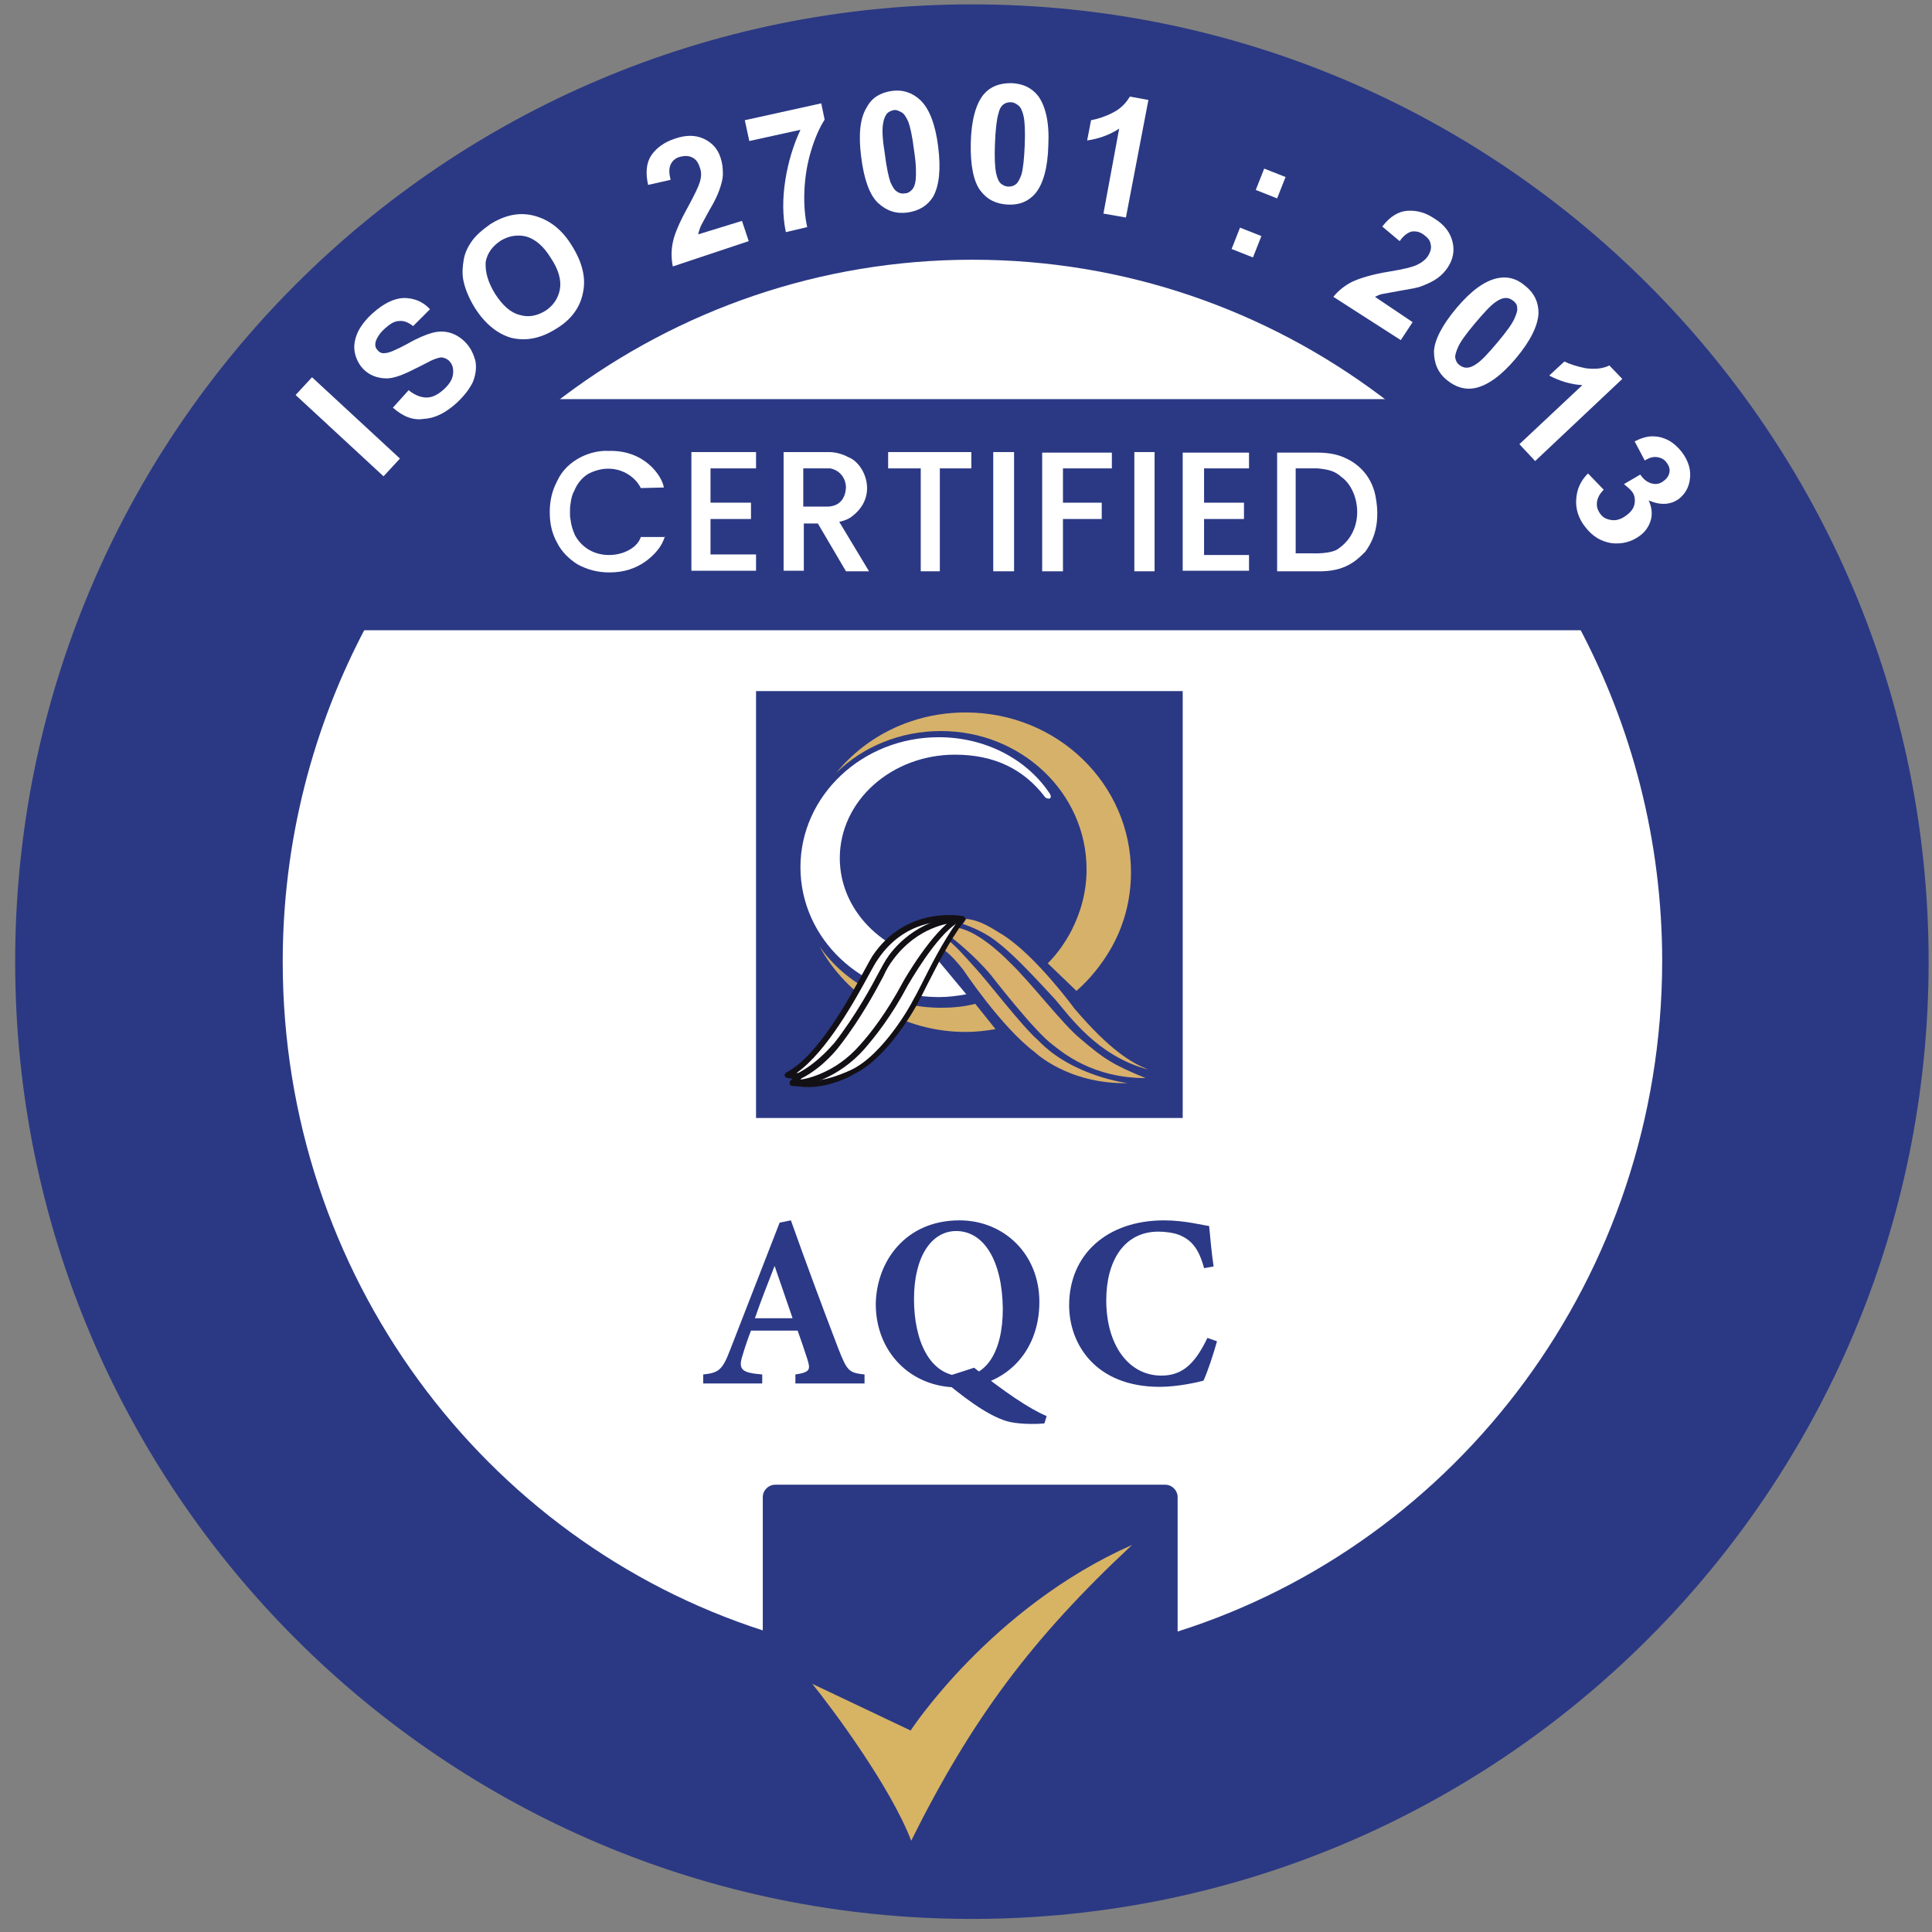 <svg xmlns="http://www.w3.org/2000/svg" width="104" height="104" viewBox="0 0 104 104" fill="none">
  <rect x="0" y="0" width="104" height="104" fill="#808080" stroke="none"/>
  <path d="M96.496 50.948C96.496 75.381 76.707 95.182 52.287 95.182C27.868 95.182 8.078 75.381 8.078 50.948C8.078 26.514 27.868 6.713 52.287 6.713C76.707 6.713 96.496 26.514 96.496 50.948Z" fill="white"/>
  <path d="M63.665 37.202H40.698V60.182H63.665V37.202Z" fill="#2B3984"/>
  <path d="M52.317 0.235C23.873 0.235 0.816 23.306 0.816 51.766C0.816 80.226 23.873 103.297 52.317 103.297C80.761 103.297 103.819 80.226 103.819 51.766C103.819 23.306 80.761 0.235 52.317 0.235ZM63.392 87.825V80.589C63.392 80.226 63.09 79.923 62.727 79.923H41.727C41.363 79.923 41.061 80.226 41.061 80.589V87.765C26.052 82.92 15.219 68.63 15.219 51.766C15.219 45.256 16.853 39.11 19.698 33.751C22.33 28.846 25.992 24.577 30.379 21.308C36.522 16.706 44.117 13.981 52.348 13.981C60.578 13.981 68.173 16.706 74.316 21.308C78.734 24.608 82.395 28.846 84.997 33.751C87.842 39.11 89.476 45.226 89.476 51.766C89.445 68.721 78.492 83.041 63.392 87.825Z" fill="#2B3984"/>
  <path d="M86.341 33.926H18.439C21.175 29.023 25.107 24.755 29.699 21.486H75.145C76.938 22.758 78.762 24.362 80.492 26.057C83.291 29.053 84.769 31.384 86.341 33.926Z" fill="#2B3984"/>
  <path d="M38.247 25.213V27.059H40.426V27.938H38.247V29.845H40.698V30.723H37.218V24.335H40.698V25.213H38.247Z" fill="white"/>
  <path d="M45.176 28.089C45.358 28.059 45.6 27.968 45.751 27.877C47.355 26.787 46.568 24.94 45.66 24.607C45.388 24.456 44.995 24.335 44.632 24.335H42.181V30.723H43.27V28.18H44.026L45.539 30.753H46.78L45.176 28.089ZM43.24 25.213H44.692C45.297 25.334 45.539 25.848 45.539 26.242C45.509 26.787 45.237 27.241 44.571 27.271H43.24V25.213Z" fill="white"/>
  <path d="M52.287 24.335V25.213H50.592V30.753H49.564V25.213H47.809V24.335H52.287Z" fill="white"/>
  <path d="M54.587 24.335H53.467V30.753H54.587V24.335Z" fill="white"/>
  <path d="M57.219 25.213V27.06H59.307V27.938H57.219V30.754H56.1V24.365H59.852V25.213H57.219Z" fill="white"/>
  <path d="M62.152 24.335H61.062V30.753H62.152V24.335Z" fill="white"/>
  <path d="M64.815 25.213V27.06H66.963V27.938H64.815V29.876H67.235V30.723H63.665V24.365H67.235V25.213H64.815Z" fill="white"/>
  <path d="M74.043 26.697C73.801 25.485 72.954 24.88 72.379 24.638C71.986 24.456 71.502 24.365 70.927 24.365H68.748V30.754H70.927C72.409 30.784 73.015 30.178 73.499 29.694C73.771 29.3 74.376 28.422 74.043 26.697ZM72.077 29.512C71.683 29.845 70.624 29.785 70.624 29.785H69.747V25.213H70.927C71.593 25.273 71.895 25.395 72.198 25.667C73.196 26.363 73.529 28.483 72.077 29.512Z" fill="white"/>
  <path d="M35.796 28.846C35.645 29.421 35.221 29.876 34.767 30.209C34.222 30.602 33.587 30.814 32.8 30.814C32.165 30.814 31.62 30.663 31.106 30.39C30.622 30.087 30.228 29.694 29.986 29.209C29.714 28.725 29.593 28.18 29.593 27.575C29.593 26.969 29.714 26.424 29.986 25.909C30.531 24.698 31.892 24.214 32.77 24.274C34.707 24.214 35.645 25.637 35.735 26.242L34.495 26.273C34.132 25.516 32.982 24.819 31.65 25.516C31.318 25.728 31.076 26.03 30.924 26.394C30.803 26.606 30.743 26.848 30.712 27.12C30.682 27.272 30.682 27.423 30.682 27.605C30.682 27.726 30.682 27.847 30.712 27.968C30.743 28.271 30.833 28.543 30.954 28.816C31.862 30.451 34.162 29.966 34.495 28.907H35.796V28.846Z" fill="white"/>
  <path d="M16.796 20.307L15.913 21.263L20.646 25.64L21.529 24.684L16.796 20.307Z" fill="white"/>
  <path d="M21.15 21.944L21.997 21.005C22.33 21.277 22.663 21.399 22.966 21.399C23.268 21.399 23.571 21.247 23.874 20.975C24.176 20.702 24.358 20.43 24.388 20.127C24.418 19.855 24.358 19.612 24.206 19.461C24.116 19.34 23.964 19.279 23.843 19.249C23.692 19.219 23.541 19.279 23.299 19.37C23.147 19.431 22.845 19.612 22.33 19.855C21.695 20.188 21.18 20.369 20.817 20.369C20.303 20.369 19.849 20.188 19.516 19.824C19.304 19.582 19.153 19.279 19.093 18.946C19.032 18.613 19.093 18.28 19.244 17.917C19.395 17.584 19.668 17.221 20.031 16.887C20.636 16.342 21.18 16.07 21.725 16.04C22.27 16.04 22.754 16.221 23.147 16.645L22.24 17.553C21.967 17.342 21.725 17.251 21.483 17.281C21.241 17.281 20.999 17.432 20.727 17.675C20.454 17.917 20.273 18.189 20.212 18.431C20.182 18.613 20.212 18.734 20.333 18.855C20.424 18.977 20.575 19.037 20.727 19.007C20.938 19.007 21.332 18.825 21.907 18.522C22.482 18.189 22.936 18.008 23.268 17.917C23.601 17.826 23.934 17.826 24.237 17.917C24.539 18.008 24.842 18.189 25.114 18.492C25.356 18.765 25.508 19.098 25.598 19.461C25.659 19.824 25.598 20.218 25.447 20.581C25.265 20.945 24.993 21.308 24.57 21.701C23.964 22.246 23.389 22.519 22.814 22.549C22.24 22.64 21.695 22.428 21.15 21.944Z" fill="white"/>
  <path d="M25.568 16.584C25.235 16.039 25.023 15.525 24.933 15.04C24.872 14.677 24.902 14.344 24.963 13.98C25.023 13.617 25.174 13.315 25.356 13.042C25.598 12.679 25.961 12.376 26.385 12.073C27.202 11.558 27.989 11.407 28.775 11.619C29.562 11.831 30.258 12.346 30.803 13.254C31.347 14.132 31.559 14.98 31.378 15.767C31.226 16.554 30.742 17.22 29.925 17.705C29.108 18.219 28.322 18.371 27.535 18.189C26.778 17.977 26.113 17.432 25.568 16.584ZM26.657 15.827C27.051 16.433 27.474 16.826 27.958 16.948C28.442 17.099 28.896 17.008 29.35 16.736C29.774 16.463 30.046 16.07 30.137 15.585C30.228 15.101 30.077 14.525 29.653 13.89C29.26 13.254 28.836 12.891 28.352 12.739C27.898 12.618 27.414 12.679 26.96 12.951C26.506 13.254 26.234 13.617 26.143 14.102C26.113 14.647 26.264 15.192 26.657 15.827Z" fill="white"/>
  <path d="M39.941 11.891L40.304 12.981L36.219 14.343C36.129 13.919 36.129 13.465 36.219 13.041C36.31 12.587 36.583 11.951 37.036 11.134C37.4 10.468 37.611 10.014 37.672 9.802C37.763 9.499 37.763 9.257 37.672 9.015C37.581 8.742 37.46 8.56 37.248 8.47C37.067 8.379 36.855 8.379 36.613 8.439C36.371 8.5 36.189 8.651 36.098 8.863C36.008 9.075 36.008 9.317 36.098 9.681L34.888 9.953C34.737 9.287 34.797 8.742 35.07 8.348C35.342 7.955 35.766 7.652 36.31 7.47C36.915 7.259 37.43 7.259 37.884 7.47C38.338 7.682 38.64 8.015 38.791 8.5C38.882 8.772 38.913 9.045 38.913 9.348C38.913 9.65 38.822 9.953 38.701 10.286C38.61 10.528 38.459 10.861 38.186 11.316C37.944 11.77 37.763 12.072 37.702 12.224C37.642 12.375 37.611 12.496 37.581 12.617L39.941 11.891Z" fill="white"/>
  <path d="M40.335 7.591L40.093 6.471L44.208 5.563L44.39 6.441C44.117 6.865 43.875 7.41 43.663 8.106C43.452 8.802 43.331 9.529 43.3 10.286C43.27 11.043 43.331 11.679 43.452 12.224L42.302 12.496C42.12 11.618 42.12 10.68 42.272 9.711C42.423 8.742 42.695 7.834 43.089 6.986L40.335 7.591Z" fill="white"/>
  <path d="M47.99 4.898C48.596 4.807 49.11 4.989 49.534 5.382C50.018 5.836 50.351 6.684 50.502 7.895C50.653 9.106 50.562 9.984 50.23 10.59C49.927 11.074 49.473 11.347 48.868 11.438C48.233 11.528 47.718 11.347 47.264 10.923C46.81 10.499 46.508 9.651 46.356 8.44C46.205 7.229 46.296 6.351 46.659 5.776C46.931 5.261 47.385 4.989 47.99 4.898ZM48.111 5.927C47.96 5.957 47.839 6.018 47.748 6.109C47.657 6.23 47.567 6.412 47.536 6.654C47.476 6.987 47.506 7.532 47.627 8.258C47.718 9.015 47.839 9.53 47.93 9.803C48.051 10.075 48.172 10.257 48.293 10.317C48.414 10.408 48.565 10.438 48.717 10.408C48.868 10.408 48.989 10.317 49.08 10.226C49.201 10.105 49.261 9.924 49.292 9.681C49.322 9.348 49.322 8.834 49.201 8.077C49.11 7.32 48.989 6.805 48.898 6.563C48.777 6.29 48.656 6.109 48.535 6.048C48.414 5.988 48.263 5.897 48.111 5.927Z" fill="white"/>
  <path d="M54.436 4.474C55.071 4.504 55.525 4.716 55.888 5.17C56.282 5.715 56.493 6.593 56.433 7.804C56.403 9.015 56.16 9.893 55.737 10.408C55.374 10.832 54.889 11.044 54.254 11.013C53.619 10.983 53.135 10.741 52.771 10.257C52.408 9.772 52.227 8.894 52.257 7.683C52.287 6.472 52.529 5.594 52.953 5.079C53.316 4.655 53.8 4.474 54.436 4.474ZM54.405 5.503C54.254 5.503 54.133 5.533 54.012 5.624C53.891 5.715 53.8 5.866 53.74 6.139C53.649 6.442 53.588 6.987 53.558 7.744C53.528 8.5 53.558 9.015 53.619 9.318C53.679 9.59 53.77 9.802 53.891 9.893C54.012 9.984 54.133 10.044 54.284 10.044C54.436 10.044 54.557 10.014 54.678 9.923C54.799 9.833 54.889 9.651 54.98 9.409C55.071 9.106 55.132 8.561 55.162 7.804C55.192 7.047 55.162 6.532 55.101 6.26C55.041 5.987 54.95 5.776 54.829 5.685C54.678 5.564 54.557 5.503 54.405 5.503Z" fill="white"/>
  <path d="M60.608 11.709L59.398 11.497L60.245 6.925C59.731 7.258 59.156 7.47 58.521 7.561L58.732 6.471C59.065 6.41 59.459 6.289 59.882 6.077C60.306 5.865 60.608 5.563 60.82 5.199L61.819 5.381L60.608 11.709Z" fill="white"/>
  <path d="M66.297 13.404L66.751 12.254L67.901 12.708L67.447 13.858L66.297 13.404ZM67.598 10.225L68.052 9.075L69.202 9.529L68.748 10.679L67.598 10.225Z" fill="white"/>
  <path d="M76.041 17.341L75.405 18.309L71.774 15.978C72.046 15.645 72.379 15.373 72.803 15.161C73.196 14.979 73.862 14.767 74.8 14.616C75.557 14.495 76.01 14.374 76.222 14.283C76.495 14.162 76.706 14.01 76.858 13.798C77.009 13.556 77.07 13.344 77.009 13.132C76.979 12.92 76.828 12.769 76.616 12.617C76.404 12.466 76.192 12.436 75.98 12.466C75.768 12.527 75.557 12.678 75.345 12.981L74.407 12.194C74.83 11.649 75.284 11.376 75.768 11.346C76.252 11.316 76.737 11.437 77.221 11.77C77.766 12.103 78.068 12.527 78.189 13.011C78.31 13.496 78.219 13.95 77.947 14.374C77.796 14.616 77.584 14.828 77.372 14.979C77.16 15.13 76.858 15.282 76.525 15.403C76.313 15.494 75.92 15.554 75.405 15.645C74.891 15.736 74.558 15.797 74.407 15.827C74.255 15.857 74.134 15.918 74.013 15.978L76.041 17.341Z" fill="white"/>
  <path d="M82.123 15.404C82.607 15.797 82.819 16.282 82.819 16.857C82.789 17.523 82.395 18.34 81.609 19.279C80.822 20.218 80.096 20.732 79.43 20.884C78.885 21.005 78.371 20.853 77.887 20.46C77.402 20.066 77.191 19.552 77.191 18.916C77.221 18.31 77.614 17.523 78.401 16.584C79.188 15.646 79.914 15.131 80.58 14.98C81.124 14.859 81.639 14.98 82.123 15.404ZM81.457 16.191C81.336 16.1 81.215 16.039 81.064 16.039C80.912 16.039 80.731 16.1 80.519 16.251C80.247 16.433 79.884 16.827 79.4 17.402C78.915 17.977 78.613 18.401 78.492 18.673C78.371 18.946 78.31 19.158 78.341 19.279C78.371 19.43 78.431 19.552 78.552 19.642C78.673 19.733 78.794 19.794 78.946 19.794C79.097 19.794 79.278 19.733 79.49 19.582C79.763 19.4 80.126 19.006 80.61 18.431C81.094 17.856 81.397 17.432 81.518 17.16C81.639 16.887 81.699 16.706 81.669 16.554C81.669 16.403 81.578 16.282 81.457 16.191Z" fill="white"/>
  <path d="M82.637 24.819L81.79 23.91L85.179 20.731C84.574 20.701 83.969 20.519 83.394 20.217L84.211 19.46C84.513 19.611 84.907 19.732 85.361 19.823C85.845 19.884 86.269 19.853 86.632 19.672L87.328 20.398L82.637 24.819Z" fill="white"/>
  <path d="M85.482 25.485L86.329 26.363C86.117 26.575 85.996 26.787 85.966 27.029C85.935 27.271 85.996 27.453 86.147 27.665C86.299 27.877 86.51 27.968 86.783 27.998C87.025 28.028 87.297 27.938 87.57 27.726C87.811 27.544 87.963 27.332 87.993 27.09C88.023 26.848 87.993 26.636 87.842 26.454C87.751 26.333 87.6 26.212 87.418 26.06L88.296 25.546C88.477 25.818 88.689 25.97 88.931 26.03C89.173 26.091 89.385 26.03 89.567 25.879C89.748 25.758 89.839 25.576 89.869 25.424C89.899 25.243 89.839 25.061 89.718 24.91C89.597 24.728 89.415 24.637 89.203 24.607C88.992 24.577 88.78 24.637 88.538 24.789L87.993 23.759C88.356 23.578 88.659 23.487 88.961 23.487C89.234 23.487 89.506 23.547 89.809 23.699C90.081 23.85 90.323 24.062 90.535 24.335C90.898 24.819 91.049 25.334 90.959 25.848C90.898 26.272 90.686 26.605 90.384 26.848C89.93 27.181 89.385 27.211 88.75 26.938C88.901 27.271 88.961 27.635 88.871 27.968C88.78 28.301 88.598 28.604 88.265 28.846C87.811 29.179 87.297 29.3 86.752 29.239C86.177 29.148 85.724 28.876 85.33 28.361C84.967 27.907 84.816 27.392 84.846 26.908C84.876 26.333 85.088 25.879 85.482 25.485Z" fill="white"/>
  <path d="M56.221 42.864C55.101 41.411 53.528 40.624 51.41 40.624C47.99 40.624 45.206 43.106 45.206 46.194C45.206 48.98 47.506 51.311 50.502 51.705L52.015 53.522C51.531 53.612 51.047 53.673 50.532 53.673C46.417 53.673 43.088 50.554 43.088 46.679C43.088 42.834 46.417 39.685 50.532 39.685C53.013 39.685 55.222 40.836 56.463 42.652C56.766 43.076 56.312 43.046 56.221 42.864Z" fill="white"/>
  <path d="M53.588 55.398C53.074 55.489 52.529 55.55 51.985 55.55C48.565 55.55 45.6 53.673 44.117 50.948C45.509 52.946 47.93 54.248 50.653 54.248C51.289 54.248 51.924 54.187 52.499 54.036L53.588 55.398Z" fill="#D6B169"/>
  <path d="M50.744 51.1C50.744 51.1 51.107 51.251 51.864 52.22C51.864 52.22 53.891 55.278 55.706 56.641C55.706 56.641 57.492 58.366 60.699 58.306C60.699 58.306 57.734 57.942 55.888 56.005C54.98 55.218 53.104 52.735 52.439 52.038C51.924 51.463 51.44 50.918 51.047 50.615L50.744 51.1Z" fill="#D9B06C"/>
  <path d="M51.258 50.495C51.258 50.495 52.438 51.403 53.346 52.493C53.346 52.493 55.706 55.551 56.675 56.247C57.219 56.671 58.823 58.033 61.668 58.033C59.882 57.307 59.398 56.974 58.157 55.914C57.189 55.127 55.525 52.917 54.345 51.796C54.345 51.796 52.832 50.192 51.591 49.95C51.621 49.919 51.319 50.434 51.258 50.495Z" fill="#D9B06C"/>
  <path d="M51.833 49.737C51.833 49.737 52.802 50.04 53.558 50.615C54.284 51.16 55.041 51.886 56.796 53.794C57.583 54.702 59.065 56.852 61.819 57.578C60.911 57.215 59.761 56.549 57.825 54.278C57.825 54.278 55.797 51.493 54.012 50.342C53.437 50.009 52.862 49.555 52.015 49.464L51.833 49.737Z" fill="#D9B06C"/>
  <path d="M60.881 46.951C60.881 48.465 60.487 49.888 59.761 51.129C59.277 51.947 58.672 52.704 57.946 53.34L56.402 51.856C56.917 51.341 57.34 50.736 57.673 50.1C58.188 49.101 58.49 47.98 58.49 46.8C58.49 42.682 54.98 39.352 50.653 39.352C48.444 39.352 46.447 40.199 45.025 41.592C46.659 39.594 49.17 38.352 51.985 38.352C56.917 38.352 60.881 42.198 60.881 46.951Z" fill="#D6B169"/>
  <path d="M42.422 57.851C44.541 56.731 46.628 52.311 47.113 51.554C48.898 48.859 51.833 49.465 51.833 49.465C50.623 51.1 49.685 53.31 49.261 53.976C49.261 53.976 47.718 56.913 45.842 57.73C45.842 57.73 44.298 58.517 43.088 58.306L42.664 58.275L43.028 57.942L42.422 57.851Z" fill="white"/>
  <path d="M43.542 58.517C43.391 58.517 43.24 58.517 43.058 58.487L42.634 58.457C42.574 58.457 42.513 58.396 42.513 58.336C42.483 58.275 42.513 58.214 42.574 58.154L42.665 58.063L42.392 58.033C42.332 58.033 42.271 57.972 42.241 57.912C42.211 57.851 42.271 57.76 42.332 57.73C44.026 56.852 45.721 53.733 46.538 52.22C46.719 51.887 46.871 51.614 46.962 51.463C48.807 48.708 51.803 49.313 51.833 49.313C51.894 49.313 51.924 49.374 51.954 49.404C51.985 49.464 51.954 49.525 51.924 49.555C51.077 50.675 50.381 52.099 49.897 53.037C49.685 53.461 49.503 53.824 49.382 54.036C49.322 54.157 47.779 57.003 45.903 57.851C45.872 57.912 44.692 58.517 43.542 58.517ZM43.058 58.154H43.119C44.299 58.366 45.751 57.609 45.781 57.609C47.567 56.791 49.11 53.945 49.11 53.915C49.231 53.703 49.413 53.37 49.624 52.946C50.078 52.038 50.744 50.706 51.531 49.616C50.804 49.525 48.656 49.525 47.234 51.675C47.143 51.796 46.992 52.068 46.81 52.401C46.054 53.794 44.511 56.61 42.877 57.76H43.028C43.088 57.76 43.149 57.821 43.179 57.851C43.209 57.912 43.179 57.972 43.149 58.033L43.058 58.154Z" fill="#131015"/>
  <path d="M42.786 58.427H42.695C42.604 58.427 42.544 58.366 42.544 58.275C42.544 58.185 42.604 58.124 42.695 58.124C43.119 58.154 43.603 58.033 44.117 57.821C44.934 57.488 45.66 56.974 46.296 56.247C46.871 55.611 47.718 54.521 48.596 52.886C48.656 52.765 50.169 50.131 51.44 49.374C51.531 49.344 51.621 49.344 51.652 49.435C51.682 49.525 51.682 49.616 51.591 49.647C50.381 50.343 48.898 53.007 48.868 53.038C47.99 54.703 47.113 55.793 46.538 56.459C45.872 57.216 45.086 57.761 44.238 58.124C43.724 58.306 43.209 58.427 42.786 58.427Z" fill="#131015"/>
  <path d="M43.058 58.063C42.998 58.063 42.937 58.033 42.907 57.972C42.877 57.881 42.907 57.79 42.967 57.76C44.117 57.155 44.874 56.156 44.904 56.156C46.084 54.642 46.962 53.007 47.294 52.371C47.446 52.098 47.627 51.735 47.869 51.402C49.201 49.646 51.016 49.343 51.531 49.343C51.622 49.343 51.682 49.434 51.682 49.525C51.682 49.616 51.591 49.676 51.501 49.676C51.107 49.646 49.382 49.919 48.111 51.614C47.869 51.917 47.688 52.25 47.567 52.522C47.234 53.158 46.356 54.823 45.146 56.367C45.116 56.398 44.329 57.457 43.119 58.063C43.119 58.063 43.088 58.063 43.058 58.063Z" fill="#131015"/>
  <path d="M43.724 90.641C44.783 91.943 47.96 96.212 49.049 99.088C52.317 92.518 55.555 88.189 60.941 83.163C53.346 86.523 49.019 93.154 49.019 93.154L43.724 90.641Z" fill="#D7B364"/>
  <path d="M42.816 74.472V73.988C43.633 73.867 43.633 73.715 43.452 73.14C43.331 72.747 43.119 72.141 42.937 71.626H40.426C40.274 72.02 40.093 72.535 39.972 72.959C39.699 73.776 40.002 73.897 41.031 73.988V74.472H37.854V73.988C38.671 73.897 38.882 73.776 39.306 72.656L41.969 65.813L42.574 65.692C43.391 67.993 44.269 70.355 45.116 72.565C45.6 73.806 45.691 73.897 46.538 73.988V74.472H42.816ZM41.697 68.144C41.333 69.083 40.97 69.991 40.637 70.96H42.665L41.697 68.144Z" fill="#2B3987"/>
  <path d="M51.652 65.692C54.012 65.692 55.949 67.478 55.949 70.082C55.949 72.898 53.982 74.684 51.561 74.684C48.989 74.684 47.143 72.747 47.143 70.203C47.173 67.933 48.717 65.692 51.652 65.692ZM51.47 66.267C50.169 66.267 49.201 67.6 49.201 69.931C49.201 72.171 50.048 74.079 51.803 74.079C53.013 74.079 53.982 72.868 53.982 70.446C53.951 67.842 52.953 66.267 51.47 66.267ZM52.438 73.625C54.072 74.927 55.404 75.835 56.342 76.228L56.221 76.622C55.646 76.683 54.678 76.652 54.193 76.501C53.074 76.168 51.742 75.108 50.653 74.2L52.438 73.625Z" fill="#2B3987"/>
  <path d="M65.511 72.202C65.329 72.868 64.996 73.867 64.784 74.321C64.452 74.412 63.392 74.654 62.424 74.654C58.975 74.654 57.552 72.353 57.552 70.264C57.552 67.539 59.58 65.692 62.666 65.692C63.786 65.692 64.784 65.965 65.087 65.995C65.147 66.631 65.238 67.6 65.329 68.175L64.815 68.266C64.542 67.236 64.149 66.752 63.483 66.479C63.181 66.358 62.697 66.298 62.364 66.298C60.488 66.298 59.55 67.902 59.55 69.991C59.55 72.413 60.76 74.049 62.515 74.049C63.604 74.049 64.3 73.473 64.996 72.02L65.511 72.202Z" fill="#2B3987"/>
</svg>